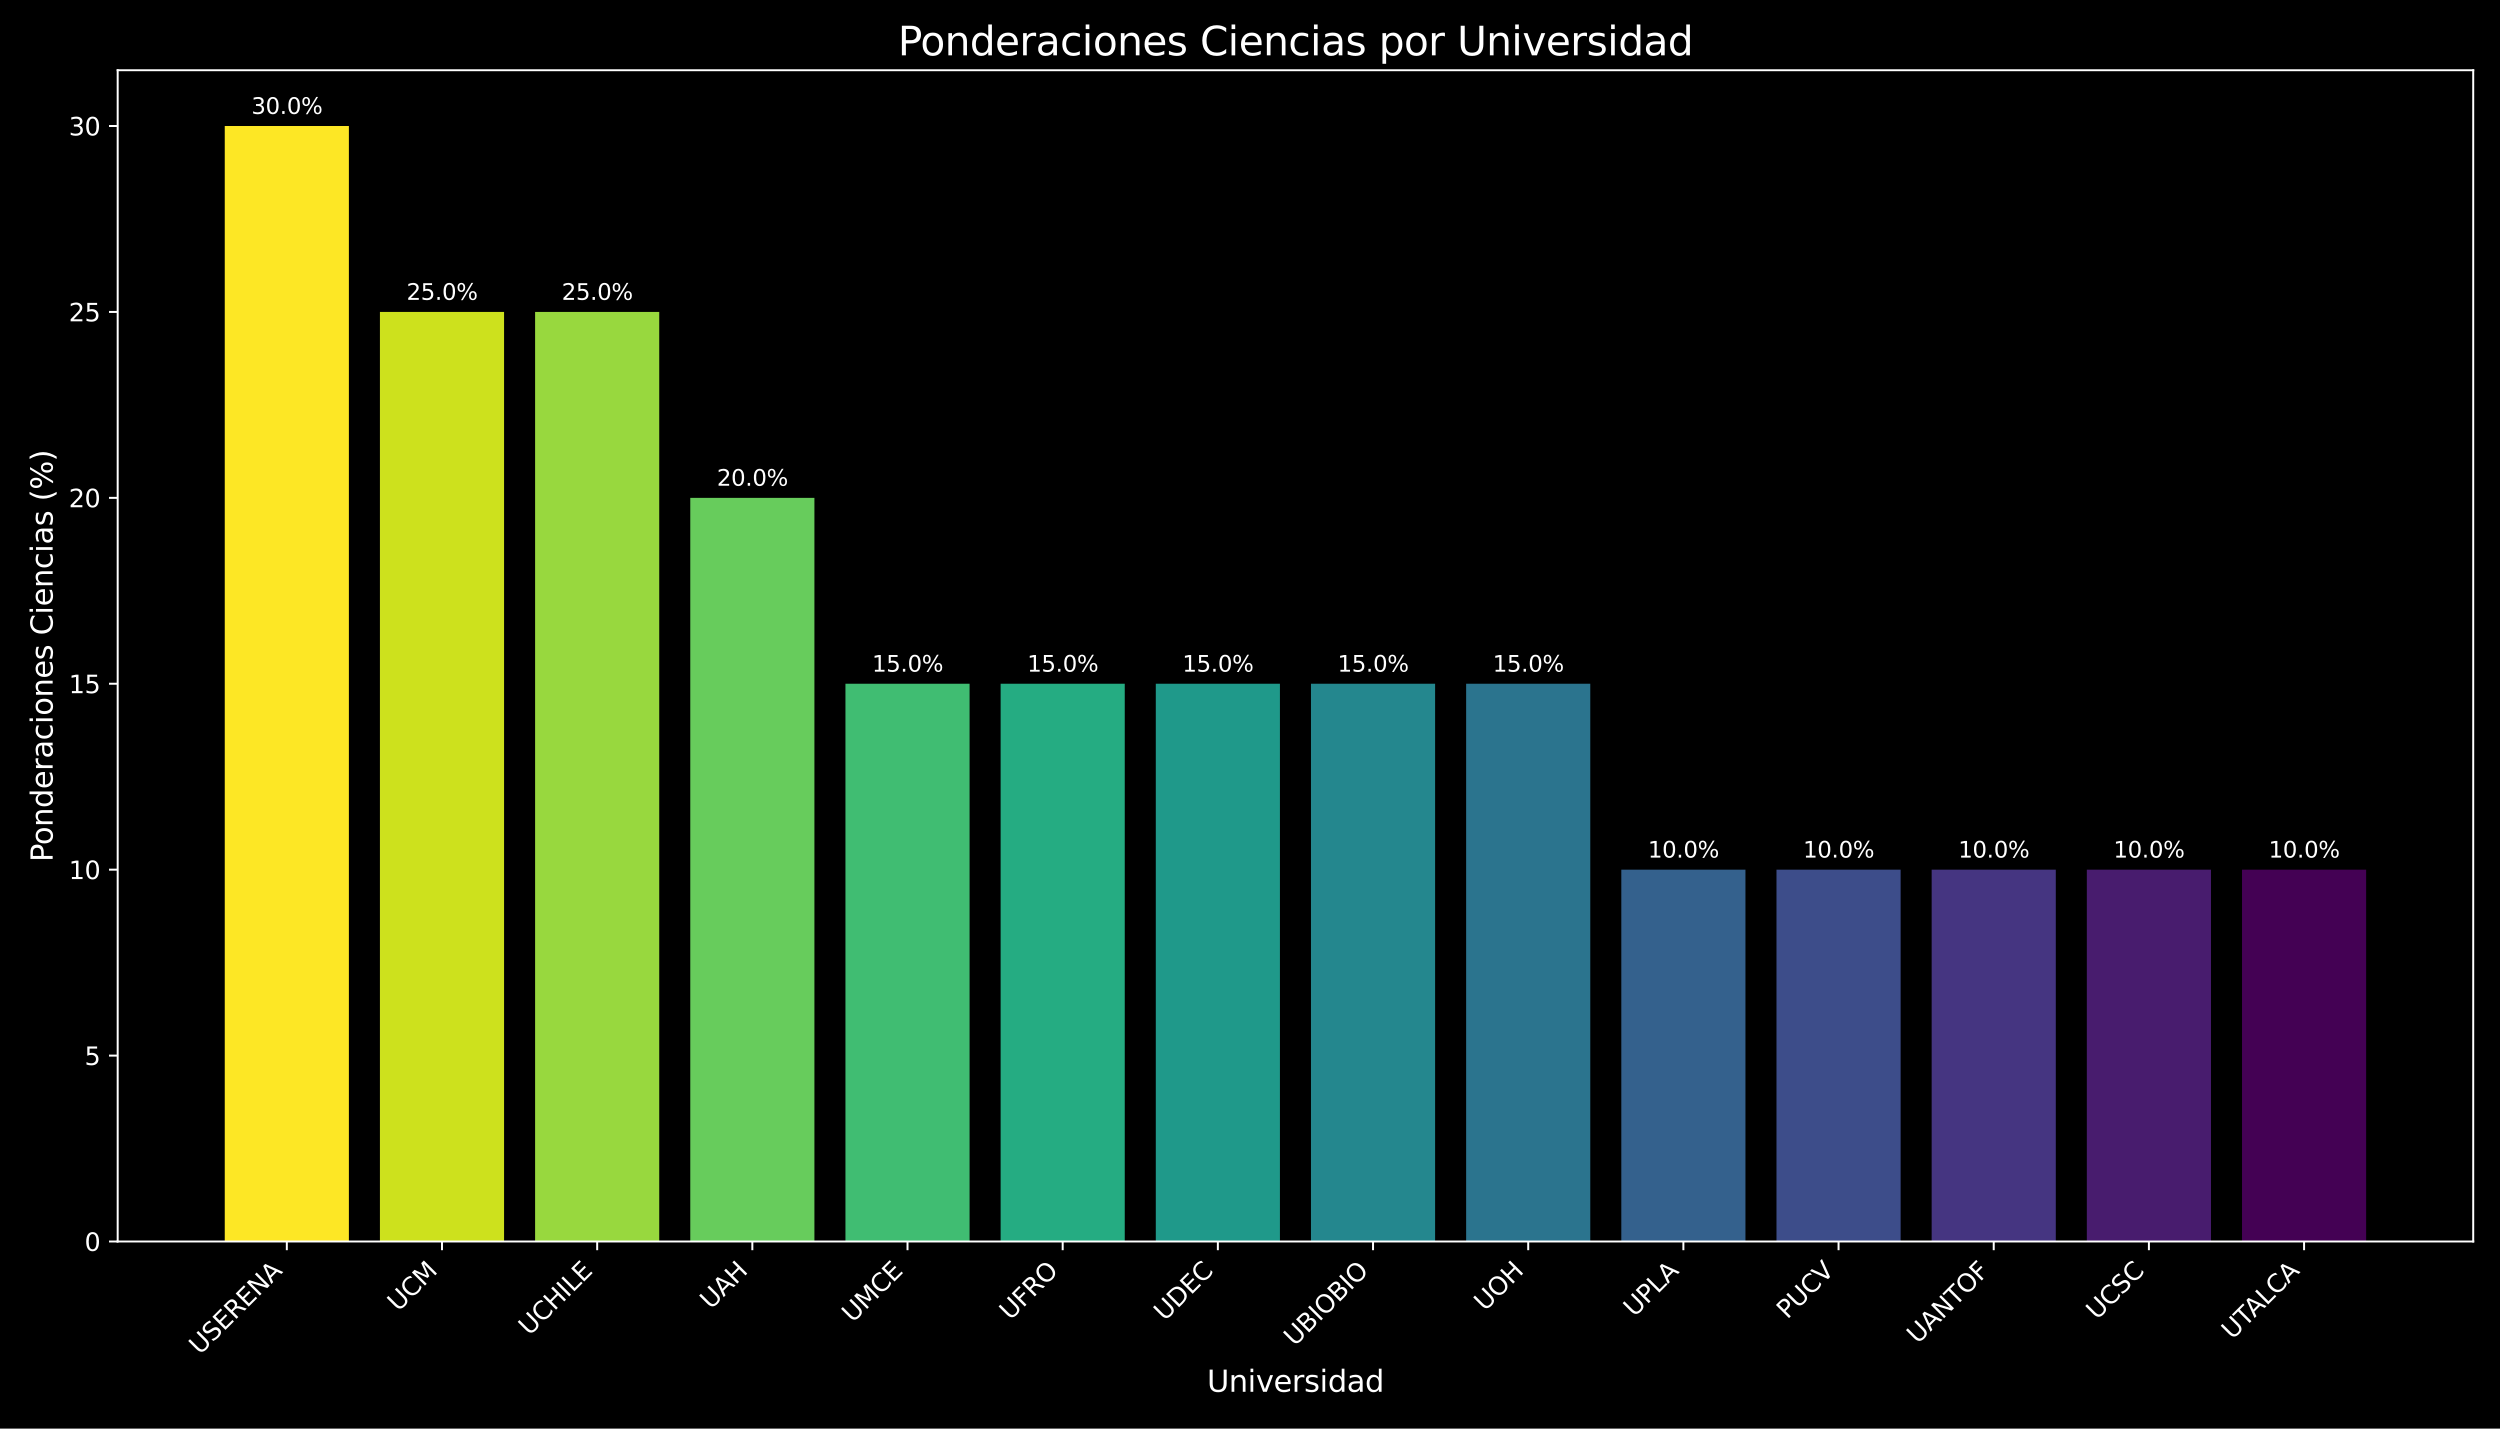 <?xml version="1.0" encoding="utf-8" standalone="no"?>
<!DOCTYPE svg PUBLIC "-//W3C//DTD SVG 1.1//EN"
  "http://www.w3.org/Graphics/SVG/1.1/DTD/svg11.dtd">
<svg xmlns:xlink="http://www.w3.org/1999/xlink" width="1008pt" height="576pt" viewBox="0 0 1008 576" xmlns="http://www.w3.org/2000/svg" version="1.1">
 <defs>
  <style type="text/css">*{stroke-linejoin: round; stroke-linecap: butt}</style>
 </defs>
 <g id="figure_1">
  <g id="patch_1">
   <path d="M 0 576 
L 1008 576 
L 1008 0 
L 0 0 
z
"/>
  </g>
  <g id="axes_1">
   <g id="patch_2">
    <path d="M 47.45 500.574 
L 997.2 500.574 
L 997.2 28.32 
L 47.45 28.32 
z
"/>
   </g>
   <g id="patch_3">
    <path d="M 90.62 500.574 
L 140.673 500.574 
L 140.673 50.808 
L 90.62 50.808 
z
" clip-path="url(#p6c37cc8136)" style="fill: #fde725"/>
   </g>
   <g id="patch_4">
    <path d="M 153.186 500.574 
L 203.239 500.574 
L 203.239 125.769 
L 153.186 125.769 
z
" clip-path="url(#p6c37cc8136)" style="fill: #cde11d"/>
   </g>
   <g id="patch_5">
    <path d="M 215.752 500.574 
L 265.805 500.574 
L 265.805 125.769 
L 215.752 125.769 
z
" clip-path="url(#p6c37cc8136)" style="fill: #98d83e"/>
   </g>
   <g id="patch_6">
    <path d="M 278.318 500.574 
L 328.371 500.574 
L 328.371 200.73 
L 278.318 200.73 
z
" clip-path="url(#p6c37cc8136)" style="fill: #67cc5c"/>
   </g>
   <g id="patch_7">
    <path d="M 340.884 500.574 
L 390.937 500.574 
L 390.937 275.691 
L 340.884 275.691 
z
" clip-path="url(#p6c37cc8136)" style="fill: #40bd72"/>
   </g>
   <g id="patch_8">
    <path d="M 403.45 500.574 
L 453.503 500.574 
L 453.503 275.691 
L 403.45 275.691 
z
" clip-path="url(#p6c37cc8136)" style="fill: #25ac82"/>
   </g>
   <g id="patch_9">
    <path d="M 466.016 500.574 
L 516.068 500.574 
L 516.068 275.691 
L 466.016 275.691 
z
" clip-path="url(#p6c37cc8136)" style="fill: #1f998a"/>
   </g>
   <g id="patch_10">
    <path d="M 528.582 500.574 
L 578.634 500.574 
L 578.634 275.691 
L 528.582 275.691 
z
" clip-path="url(#p6c37cc8136)" style="fill: #24878e"/>
   </g>
   <g id="patch_11">
    <path d="M 591.147 500.574 
L 641.2 500.574 
L 641.2 275.691 
L 591.147 275.691 
z
" clip-path="url(#p6c37cc8136)" style="fill: #2b748e"/>
   </g>
   <g id="patch_12">
    <path d="M 653.713 500.574 
L 703.766 500.574 
L 703.766 350.652 
L 653.713 350.652 
z
" clip-path="url(#p6c37cc8136)" style="fill: #34618d"/>
   </g>
   <g id="patch_13">
    <path d="M 716.279 500.574 
L 766.332 500.574 
L 766.332 350.652 
L 716.279 350.652 
z
" clip-path="url(#p6c37cc8136)" style="fill: #3d4d8a"/>
   </g>
   <g id="patch_14">
    <path d="M 778.845 500.574 
L 828.898 500.574 
L 828.898 350.652 
L 778.845 350.652 
z
" clip-path="url(#p6c37cc8136)" style="fill: #453581"/>
   </g>
   <g id="patch_15">
    <path d="M 841.411 500.574 
L 891.464 500.574 
L 891.464 350.652 
L 841.411 350.652 
z
" clip-path="url(#p6c37cc8136)" style="fill: #481c6e"/>
   </g>
   <g id="patch_16">
    <path d="M 903.977 500.574 
L 954.03 500.574 
L 954.03 350.652 
L 903.977 350.652 
z
" clip-path="url(#p6c37cc8136)" style="fill: #440154"/>
   </g>
   <g id="matplotlib.axis_1">
    <g id="xtick_1">
     <g id="line2d_1">
      <defs>
       <path id="mee94bf22a6" d="M 0 0 
L 0 3.5 
" style="stroke: #ffffff; stroke-width: 0.8"/>
      </defs>
      <g>
       <use xlink:href="#mee94bf22a6" x="115.647" y="500.574" style="fill: #ffffff; stroke: #ffffff; stroke-width: 0.8"/>
      </g>
     </g>
     <g id="text_1">
      <!-- USERENA -->
      <g style="fill: #ffffff" transform="translate(80.536 546.588) rotate(-45) scale(0.1 -0.1)">
       <defs>
        <path id="DejaVuSans-55" d="M 556 4666 
L 1191 4666 
L 1191 1831 
Q 1191 1081 1462 751 
Q 1734 422 2344 422 
Q 2950 422 3222 751 
Q 3494 1081 3494 1831 
L 3494 4666 
L 4128 4666 
L 4128 1753 
Q 4128 841 3676 375 
Q 3225 -91 2344 -91 
Q 1459 -91 1007 375 
Q 556 841 556 1753 
L 556 4666 
z
" transform="scale(0.016)"/>
        <path id="DejaVuSans-53" d="M 3425 4513 
L 3425 3897 
Q 3066 4069 2747 4153 
Q 2428 4238 2131 4238 
Q 1616 4238 1336 4038 
Q 1056 3838 1056 3469 
Q 1056 3159 1242 3001 
Q 1428 2844 1947 2747 
L 2328 2669 
Q 3034 2534 3370 2195 
Q 3706 1856 3706 1288 
Q 3706 609 3251 259 
Q 2797 -91 1919 -91 
Q 1588 -91 1214 -16 
Q 841 59 441 206 
L 441 856 
Q 825 641 1194 531 
Q 1563 422 1919 422 
Q 2459 422 2753 634 
Q 3047 847 3047 1241 
Q 3047 1584 2836 1778 
Q 2625 1972 2144 2069 
L 1759 2144 
Q 1053 2284 737 2584 
Q 422 2884 422 3419 
Q 422 4038 858 4394 
Q 1294 4750 2059 4750 
Q 2388 4750 2728 4690 
Q 3069 4631 3425 4513 
z
" transform="scale(0.016)"/>
        <path id="DejaVuSans-45" d="M 628 4666 
L 3578 4666 
L 3578 4134 
L 1259 4134 
L 1259 2753 
L 3481 2753 
L 3481 2222 
L 1259 2222 
L 1259 531 
L 3634 531 
L 3634 0 
L 628 0 
L 628 4666 
z
" transform="scale(0.016)"/>
        <path id="DejaVuSans-52" d="M 2841 2188 
Q 3044 2119 3236 1894 
Q 3428 1669 3622 1275 
L 4263 0 
L 3584 0 
L 2988 1197 
Q 2756 1666 2539 1819 
Q 2322 1972 1947 1972 
L 1259 1972 
L 1259 0 
L 628 0 
L 628 4666 
L 2053 4666 
Q 2853 4666 3247 4331 
Q 3641 3997 3641 3322 
Q 3641 2881 3436 2590 
Q 3231 2300 2841 2188 
z
M 1259 4147 
L 1259 2491 
L 2053 2491 
Q 2509 2491 2742 2702 
Q 2975 2913 2975 3322 
Q 2975 3731 2742 3939 
Q 2509 4147 2053 4147 
L 1259 4147 
z
" transform="scale(0.016)"/>
        <path id="DejaVuSans-4e" d="M 628 4666 
L 1478 4666 
L 3547 763 
L 3547 4666 
L 4159 4666 
L 4159 0 
L 3309 0 
L 1241 3903 
L 1241 0 
L 628 0 
L 628 4666 
z
" transform="scale(0.016)"/>
        <path id="DejaVuSans-41" d="M 2188 4044 
L 1331 1722 
L 3047 1722 
L 2188 4044 
z
M 1831 4666 
L 2547 4666 
L 4325 0 
L 3669 0 
L 3244 1197 
L 1141 1197 
L 716 0 
L 50 0 
L 1831 4666 
z
" transform="scale(0.016)"/>
       </defs>
       <use xlink:href="#DejaVuSans-55"/>
       <use xlink:href="#DejaVuSans-53" transform="translate(73.193 0)"/>
       <use xlink:href="#DejaVuSans-45" transform="translate(136.67 0)"/>
       <use xlink:href="#DejaVuSans-52" transform="translate(199.854 0)"/>
       <use xlink:href="#DejaVuSans-45" transform="translate(269.336 0)"/>
       <use xlink:href="#DejaVuSans-4e" transform="translate(332.52 0)"/>
       <use xlink:href="#DejaVuSans-41" transform="translate(407.324 0)"/>
      </g>
     </g>
    </g>
    <g id="xtick_2">
     <g id="line2d_2">
      <g>
       <use xlink:href="#mee94bf22a6" x="178.213" y="500.574" style="fill: #ffffff; stroke: #ffffff; stroke-width: 0.8"/>
      </g>
     </g>
     <g id="text_2">
      <!-- UCM -->
      <g style="fill: #ffffff" transform="translate(160.528 529.161) rotate(-45) scale(0.1 -0.1)">
       <defs>
        <path id="DejaVuSans-43" d="M 4122 4306 
L 4122 3641 
Q 3803 3938 3442 4084 
Q 3081 4231 2675 4231 
Q 1875 4231 1450 3742 
Q 1025 3253 1025 2328 
Q 1025 1406 1450 917 
Q 1875 428 2675 428 
Q 3081 428 3442 575 
Q 3803 722 4122 1019 
L 4122 359 
Q 3791 134 3420 21 
Q 3050 -91 2638 -91 
Q 1578 -91 968 557 
Q 359 1206 359 2328 
Q 359 3453 968 4101 
Q 1578 4750 2638 4750 
Q 3056 4750 3426 4639 
Q 3797 4528 4122 4306 
z
" transform="scale(0.016)"/>
        <path id="DejaVuSans-4d" d="M 628 4666 
L 1569 4666 
L 2759 1491 
L 3956 4666 
L 4897 4666 
L 4897 0 
L 4281 0 
L 4281 4097 
L 3078 897 
L 2444 897 
L 1241 4097 
L 1241 0 
L 628 0 
L 628 4666 
z
" transform="scale(0.016)"/>
       </defs>
       <use xlink:href="#DejaVuSans-55"/>
       <use xlink:href="#DejaVuSans-43" transform="translate(73.193 0)"/>
       <use xlink:href="#DejaVuSans-4d" transform="translate(143.018 0)"/>
      </g>
     </g>
    </g>
    <g id="xtick_3">
     <g id="line2d_3">
      <g>
       <use xlink:href="#mee94bf22a6" x="240.779" y="500.574" style="fill: #ffffff; stroke: #ffffff; stroke-width: 0.8"/>
      </g>
     </g>
     <g id="text_3">
      <!-- UCHILE -->
      <g style="fill: #ffffff" transform="translate(213.384 538.871) rotate(-45) scale(0.1 -0.1)">
       <defs>
        <path id="DejaVuSans-48" d="M 628 4666 
L 1259 4666 
L 1259 2753 
L 3553 2753 
L 3553 4666 
L 4184 4666 
L 4184 0 
L 3553 0 
L 3553 2222 
L 1259 2222 
L 1259 0 
L 628 0 
L 628 4666 
z
" transform="scale(0.016)"/>
        <path id="DejaVuSans-49" d="M 628 4666 
L 1259 4666 
L 1259 0 
L 628 0 
L 628 4666 
z
" transform="scale(0.016)"/>
        <path id="DejaVuSans-4c" d="M 628 4666 
L 1259 4666 
L 1259 531 
L 3531 531 
L 3531 0 
L 628 0 
L 628 4666 
z
" transform="scale(0.016)"/>
       </defs>
       <use xlink:href="#DejaVuSans-55"/>
       <use xlink:href="#DejaVuSans-43" transform="translate(73.193 0)"/>
       <use xlink:href="#DejaVuSans-48" transform="translate(143.018 0)"/>
       <use xlink:href="#DejaVuSans-49" transform="translate(218.213 0)"/>
       <use xlink:href="#DejaVuSans-4c" transform="translate(247.705 0)"/>
       <use xlink:href="#DejaVuSans-45" transform="translate(303.418 0)"/>
      </g>
     </g>
    </g>
    <g id="xtick_4">
     <g id="line2d_4">
      <g>
       <use xlink:href="#mee94bf22a6" x="303.344" y="500.574" style="fill: #ffffff; stroke: #ffffff; stroke-width: 0.8"/>
      </g>
     </g>
     <g id="text_4">
      <!-- UAH -->
      <g style="fill: #ffffff" transform="translate(286.544 528.277) rotate(-45) scale(0.1 -0.1)">
       <use xlink:href="#DejaVuSans-55"/>
       <use xlink:href="#DejaVuSans-41" transform="translate(73.193 0)"/>
       <use xlink:href="#DejaVuSans-48" transform="translate(141.602 0)"/>
      </g>
     </g>
    </g>
    <g id="xtick_5">
     <g id="line2d_5">
      <g>
       <use xlink:href="#mee94bf22a6" x="365.91" y="500.574" style="fill: #ffffff; stroke: #ffffff; stroke-width: 0.8"/>
      </g>
     </g>
     <g id="text_5">
      <!-- UMCE -->
      <g style="fill: #ffffff" transform="translate(343.758 533.629) rotate(-45) scale(0.1 -0.1)">
       <use xlink:href="#DejaVuSans-55"/>
       <use xlink:href="#DejaVuSans-4d" transform="translate(73.193 0)"/>
       <use xlink:href="#DejaVuSans-43" transform="translate(159.473 0)"/>
       <use xlink:href="#DejaVuSans-45" transform="translate(229.297 0)"/>
      </g>
     </g>
    </g>
    <g id="xtick_6">
     <g id="line2d_6">
      <g>
       <use xlink:href="#mee94bf22a6" x="428.476" y="500.574" style="fill: #ffffff; stroke: #ffffff; stroke-width: 0.8"/>
      </g>
     </g>
     <g id="text_6">
      <!-- UFRO -->
      <g style="fill: #ffffff" transform="translate(407.284 532.669) rotate(-45) scale(0.1 -0.1)">
       <defs>
        <path id="DejaVuSans-46" d="M 628 4666 
L 3309 4666 
L 3309 4134 
L 1259 4134 
L 1259 2759 
L 3109 2759 
L 3109 2228 
L 1259 2228 
L 1259 0 
L 628 0 
L 628 4666 
z
" transform="scale(0.016)"/>
        <path id="DejaVuSans-4f" d="M 2522 4238 
Q 1834 4238 1429 3725 
Q 1025 3213 1025 2328 
Q 1025 1447 1429 934 
Q 1834 422 2522 422 
Q 3209 422 3611 934 
Q 4013 1447 4013 2328 
Q 4013 3213 3611 3725 
Q 3209 4238 2522 4238 
z
M 2522 4750 
Q 3503 4750 4090 4092 
Q 4678 3434 4678 2328 
Q 4678 1225 4090 567 
Q 3503 -91 2522 -91 
Q 1538 -91 948 565 
Q 359 1222 359 2328 
Q 359 3434 948 4092 
Q 1538 4750 2522 4750 
z
" transform="scale(0.016)"/>
       </defs>
       <use xlink:href="#DejaVuSans-55"/>
       <use xlink:href="#DejaVuSans-46" transform="translate(73.193 0)"/>
       <use xlink:href="#DejaVuSans-52" transform="translate(130.713 0)"/>
       <use xlink:href="#DejaVuSans-4f" transform="translate(200.195 0)"/>
      </g>
     </g>
    </g>
    <g id="xtick_7">
     <g id="line2d_7">
      <g>
       <use xlink:href="#mee94bf22a6" x="491.042" y="500.574" style="fill: #ffffff; stroke: #ffffff; stroke-width: 0.8"/>
      </g>
     </g>
     <g id="text_7">
      <!-- UDEC -->
      <g style="fill: #ffffff" transform="translate(469.546 532.973) rotate(-45) scale(0.1 -0.1)">
       <defs>
        <path id="DejaVuSans-44" d="M 1259 4147 
L 1259 519 
L 2022 519 
Q 2988 519 3436 956 
Q 3884 1394 3884 2338 
Q 3884 3275 3436 3711 
Q 2988 4147 2022 4147 
L 1259 4147 
z
M 628 4666 
L 1925 4666 
Q 3281 4666 3915 4102 
Q 4550 3538 4550 2338 
Q 4550 1131 3912 565 
Q 3275 0 1925 0 
L 628 0 
L 628 4666 
z
" transform="scale(0.016)"/>
       </defs>
       <use xlink:href="#DejaVuSans-55"/>
       <use xlink:href="#DejaVuSans-44" transform="translate(73.193 0)"/>
       <use xlink:href="#DejaVuSans-45" transform="translate(150.195 0)"/>
       <use xlink:href="#DejaVuSans-43" transform="translate(213.379 0)"/>
      </g>
     </g>
    </g>
    <g id="xtick_8">
     <g id="line2d_8">
      <g>
       <use xlink:href="#mee94bf22a6" x="553.608" y="500.574" style="fill: #ffffff; stroke: #ffffff; stroke-width: 0.8"/>
      </g>
     </g>
     <g id="text_8">
      <!-- UBIOBIO -->
      <g style="fill: #ffffff" transform="translate(521.955 543.13) rotate(-45) scale(0.1 -0.1)">
       <defs>
        <path id="DejaVuSans-42" d="M 1259 2228 
L 1259 519 
L 2272 519 
Q 2781 519 3026 730 
Q 3272 941 3272 1375 
Q 3272 1813 3026 2020 
Q 2781 2228 2272 2228 
L 1259 2228 
z
M 1259 4147 
L 1259 2741 
L 2194 2741 
Q 2656 2741 2882 2914 
Q 3109 3088 3109 3444 
Q 3109 3797 2882 3972 
Q 2656 4147 2194 4147 
L 1259 4147 
z
M 628 4666 
L 2241 4666 
Q 2963 4666 3353 4366 
Q 3744 4066 3744 3513 
Q 3744 3084 3544 2831 
Q 3344 2578 2956 2516 
Q 3422 2416 3680 2098 
Q 3938 1781 3938 1306 
Q 3938 681 3513 340 
Q 3088 0 2303 0 
L 628 0 
L 628 4666 
z
" transform="scale(0.016)"/>
       </defs>
       <use xlink:href="#DejaVuSans-55"/>
       <use xlink:href="#DejaVuSans-42" transform="translate(73.193 0)"/>
       <use xlink:href="#DejaVuSans-49" transform="translate(141.797 0)"/>
       <use xlink:href="#DejaVuSans-4f" transform="translate(171.289 0)"/>
       <use xlink:href="#DejaVuSans-42" transform="translate(250 0)"/>
       <use xlink:href="#DejaVuSans-49" transform="translate(318.604 0)"/>
       <use xlink:href="#DejaVuSans-4f" transform="translate(348.096 0)"/>
      </g>
     </g>
    </g>
    <g id="xtick_9">
     <g id="line2d_9">
      <g>
       <use xlink:href="#mee94bf22a6" x="616.174" y="500.574" style="fill: #ffffff; stroke: #ffffff; stroke-width: 0.8"/>
      </g>
     </g>
     <g id="text_9">
      <!-- UOH -->
      <g style="fill: #ffffff" transform="translate(598.644 529.006) rotate(-45) scale(0.1 -0.1)">
       <use xlink:href="#DejaVuSans-55"/>
       <use xlink:href="#DejaVuSans-4f" transform="translate(73.193 0)"/>
       <use xlink:href="#DejaVuSans-48" transform="translate(151.904 0)"/>
      </g>
     </g>
    </g>
    <g id="xtick_10">
     <g id="line2d_10">
      <g>
       <use xlink:href="#mee94bf22a6" x="678.74" y="500.574" style="fill: #ffffff; stroke: #ffffff; stroke-width: 0.8"/>
      </g>
     </g>
     <g id="text_10">
      <!-- UPLA -->
      <g style="fill: #ffffff" transform="translate(658.894 531.322) rotate(-45) scale(0.1 -0.1)">
       <defs>
        <path id="DejaVuSans-50" d="M 1259 4147 
L 1259 2394 
L 2053 2394 
Q 2494 2394 2734 2622 
Q 2975 2850 2975 3272 
Q 2975 3691 2734 3919 
Q 2494 4147 2053 4147 
L 1259 4147 
z
M 628 4666 
L 2053 4666 
Q 2838 4666 3239 4311 
Q 3641 3956 3641 3272 
Q 3641 2581 3239 2228 
Q 2838 1875 2053 1875 
L 1259 1875 
L 1259 0 
L 628 0 
L 628 4666 
z
" transform="scale(0.016)"/>
       </defs>
       <use xlink:href="#DejaVuSans-55"/>
       <use xlink:href="#DejaVuSans-50" transform="translate(73.193 0)"/>
       <use xlink:href="#DejaVuSans-4c" transform="translate(133.496 0)"/>
       <use xlink:href="#DejaVuSans-41" transform="translate(191.459 0)"/>
      </g>
     </g>
    </g>
    <g id="xtick_11">
     <g id="line2d_11">
      <g>
       <use xlink:href="#mee94bf22a6" x="741.306" y="500.574" style="fill: #ffffff; stroke: #ffffff; stroke-width: 0.8"/>
      </g>
     </g>
     <g id="text_11">
      <!-- PUCV -->
      <g style="fill: #ffffff" transform="translate(720.622 532.161) rotate(-45) scale(0.1 -0.1)">
       <defs>
        <path id="DejaVuSans-56" d="M 1831 0 
L 50 4666 
L 709 4666 
L 2188 738 
L 3669 4666 
L 4325 4666 
L 2547 0 
L 1831 0 
z
" transform="scale(0.016)"/>
       </defs>
       <use xlink:href="#DejaVuSans-50"/>
       <use xlink:href="#DejaVuSans-55" transform="translate(60.303 0)"/>
       <use xlink:href="#DejaVuSans-43" transform="translate(133.496 0)"/>
       <use xlink:href="#DejaVuSans-56" transform="translate(203.32 0)"/>
      </g>
     </g>
    </g>
    <g id="xtick_12">
     <g id="line2d_12">
      <g>
       <use xlink:href="#mee94bf22a6" x="803.871" y="500.574" style="fill: #ffffff; stroke: #ffffff; stroke-width: 0.8"/>
      </g>
     </g>
     <g id="text_12">
      <!-- UANTOF -->
      <g style="fill: #ffffff" transform="translate(773.147 542.202) rotate(-45) scale(0.1 -0.1)">
       <defs>
        <path id="DejaVuSans-54" d="M -19 4666 
L 3928 4666 
L 3928 4134 
L 2272 4134 
L 2272 0 
L 1638 0 
L 1638 4134 
L -19 4134 
L -19 4666 
z
" transform="scale(0.016)"/>
       </defs>
       <use xlink:href="#DejaVuSans-55"/>
       <use xlink:href="#DejaVuSans-41" transform="translate(73.193 0)"/>
       <use xlink:href="#DejaVuSans-4e" transform="translate(141.602 0)"/>
       <use xlink:href="#DejaVuSans-54" transform="translate(216.406 0)"/>
       <use xlink:href="#DejaVuSans-4f" transform="translate(277.49 0)"/>
       <use xlink:href="#DejaVuSans-46" transform="translate(356.201 0)"/>
      </g>
     </g>
    </g>
    <g id="xtick_13">
     <g id="line2d_13">
      <g>
       <use xlink:href="#mee94bf22a6" x="866.437" y="500.574" style="fill: #ffffff; stroke: #ffffff; stroke-width: 0.8"/>
      </g>
     </g>
     <g id="text_13">
      <!-- UCSC -->
      <g style="fill: #ffffff" transform="translate(845.427 532.487) rotate(-45) scale(0.1 -0.1)">
       <use xlink:href="#DejaVuSans-55"/>
       <use xlink:href="#DejaVuSans-43" transform="translate(73.193 0)"/>
       <use xlink:href="#DejaVuSans-53" transform="translate(143.018 0)"/>
       <use xlink:href="#DejaVuSans-43" transform="translate(206.494 0)"/>
      </g>
     </g>
    </g>
    <g id="xtick_14">
     <g id="line2d_14">
      <g>
       <use xlink:href="#mee94bf22a6" x="929.003" y="500.574" style="fill: #ffffff; stroke: #ffffff; stroke-width: 0.8"/>
      </g>
     </g>
     <g id="text_14">
      <!-- UTALCA -->
      <g style="fill: #ffffff" transform="translate(900.035 540.445) rotate(-45) scale(0.1 -0.1)">
       <use xlink:href="#DejaVuSans-55"/>
       <use xlink:href="#DejaVuSans-54" transform="translate(73.193 0)"/>
       <use xlink:href="#DejaVuSans-41" transform="translate(126.527 0)"/>
       <use xlink:href="#DejaVuSans-4c" transform="translate(194.936 0)"/>
       <use xlink:href="#DejaVuSans-43" transform="translate(250.648 0)"/>
       <use xlink:href="#DejaVuSans-41" transform="translate(320.473 0)"/>
      </g>
     </g>
    </g>
    <g id="text_15">
     <!-- Universidad -->
     <g style="fill: #ffffff" transform="translate(486.667 561.176) scale(0.12 -0.12)">
      <defs>
       <path id="DejaVuSans-6e" d="M 3513 2113 
L 3513 0 
L 2938 0 
L 2938 2094 
Q 2938 2591 2744 2837 
Q 2550 3084 2163 3084 
Q 1697 3084 1428 2787 
Q 1159 2491 1159 1978 
L 1159 0 
L 581 0 
L 581 3500 
L 1159 3500 
L 1159 2956 
Q 1366 3272 1645 3428 
Q 1925 3584 2291 3584 
Q 2894 3584 3203 3211 
Q 3513 2838 3513 2113 
z
" transform="scale(0.016)"/>
       <path id="DejaVuSans-69" d="M 603 3500 
L 1178 3500 
L 1178 0 
L 603 0 
L 603 3500 
z
M 603 4863 
L 1178 4863 
L 1178 4134 
L 603 4134 
L 603 4863 
z
" transform="scale(0.016)"/>
       <path id="DejaVuSans-76" d="M 191 3500 
L 800 3500 
L 1894 563 
L 2988 3500 
L 3597 3500 
L 2284 0 
L 1503 0 
L 191 3500 
z
" transform="scale(0.016)"/>
       <path id="DejaVuSans-65" d="M 3597 1894 
L 3597 1613 
L 953 1613 
Q 991 1019 1311 708 
Q 1631 397 2203 397 
Q 2534 397 2845 478 
Q 3156 559 3463 722 
L 3463 178 
Q 3153 47 2828 -22 
Q 2503 -91 2169 -91 
Q 1331 -91 842 396 
Q 353 884 353 1716 
Q 353 2575 817 3079 
Q 1281 3584 2069 3584 
Q 2775 3584 3186 3129 
Q 3597 2675 3597 1894 
z
M 3022 2063 
Q 3016 2534 2758 2815 
Q 2500 3097 2075 3097 
Q 1594 3097 1305 2825 
Q 1016 2553 972 2059 
L 3022 2063 
z
" transform="scale(0.016)"/>
       <path id="DejaVuSans-72" d="M 2631 2963 
Q 2534 3019 2420 3045 
Q 2306 3072 2169 3072 
Q 1681 3072 1420 2755 
Q 1159 2438 1159 1844 
L 1159 0 
L 581 0 
L 581 3500 
L 1159 3500 
L 1159 2956 
Q 1341 3275 1631 3429 
Q 1922 3584 2338 3584 
Q 2397 3584 2469 3576 
Q 2541 3569 2628 3553 
L 2631 2963 
z
" transform="scale(0.016)"/>
       <path id="DejaVuSans-73" d="M 2834 3397 
L 2834 2853 
Q 2591 2978 2328 3040 
Q 2066 3103 1784 3103 
Q 1356 3103 1142 2972 
Q 928 2841 928 2578 
Q 928 2378 1081 2264 
Q 1234 2150 1697 2047 
L 1894 2003 
Q 2506 1872 2764 1633 
Q 3022 1394 3022 966 
Q 3022 478 2636 193 
Q 2250 -91 1575 -91 
Q 1294 -91 989 -36 
Q 684 19 347 128 
L 347 722 
Q 666 556 975 473 
Q 1284 391 1588 391 
Q 1994 391 2212 530 
Q 2431 669 2431 922 
Q 2431 1156 2273 1281 
Q 2116 1406 1581 1522 
L 1381 1569 
Q 847 1681 609 1914 
Q 372 2147 372 2553 
Q 372 3047 722 3315 
Q 1072 3584 1716 3584 
Q 2034 3584 2315 3537 
Q 2597 3491 2834 3397 
z
" transform="scale(0.016)"/>
       <path id="DejaVuSans-64" d="M 2906 2969 
L 2906 4863 
L 3481 4863 
L 3481 0 
L 2906 0 
L 2906 525 
Q 2725 213 2448 61 
Q 2172 -91 1784 -91 
Q 1150 -91 751 415 
Q 353 922 353 1747 
Q 353 2572 751 3078 
Q 1150 3584 1784 3584 
Q 2172 3584 2448 3432 
Q 2725 3281 2906 2969 
z
M 947 1747 
Q 947 1113 1208 752 
Q 1469 391 1925 391 
Q 2381 391 2643 752 
Q 2906 1113 2906 1747 
Q 2906 2381 2643 2742 
Q 2381 3103 1925 3103 
Q 1469 3103 1208 2742 
Q 947 2381 947 1747 
z
" transform="scale(0.016)"/>
       <path id="DejaVuSans-61" d="M 2194 1759 
Q 1497 1759 1228 1600 
Q 959 1441 959 1056 
Q 959 750 1161 570 
Q 1363 391 1709 391 
Q 2188 391 2477 730 
Q 2766 1069 2766 1631 
L 2766 1759 
L 2194 1759 
z
M 3341 1997 
L 3341 0 
L 2766 0 
L 2766 531 
Q 2569 213 2275 61 
Q 1981 -91 1556 -91 
Q 1019 -91 701 211 
Q 384 513 384 1019 
Q 384 1609 779 1909 
Q 1175 2209 1959 2209 
L 2766 2209 
L 2766 2266 
Q 2766 2663 2505 2880 
Q 2244 3097 1772 3097 
Q 1472 3097 1187 3025 
Q 903 2953 641 2809 
L 641 3341 
Q 956 3463 1253 3523 
Q 1550 3584 1831 3584 
Q 2591 3584 2966 3190 
Q 3341 2797 3341 1997 
z
" transform="scale(0.016)"/>
      </defs>
      <use xlink:href="#DejaVuSans-55"/>
      <use xlink:href="#DejaVuSans-6e" transform="translate(73.193 0)"/>
      <use xlink:href="#DejaVuSans-69" transform="translate(136.572 0)"/>
      <use xlink:href="#DejaVuSans-76" transform="translate(164.355 0)"/>
      <use xlink:href="#DejaVuSans-65" transform="translate(223.535 0)"/>
      <use xlink:href="#DejaVuSans-72" transform="translate(285.059 0)"/>
      <use xlink:href="#DejaVuSans-73" transform="translate(326.172 0)"/>
      <use xlink:href="#DejaVuSans-69" transform="translate(378.271 0)"/>
      <use xlink:href="#DejaVuSans-64" transform="translate(406.055 0)"/>
      <use xlink:href="#DejaVuSans-61" transform="translate(469.531 0)"/>
      <use xlink:href="#DejaVuSans-64" transform="translate(530.811 0)"/>
     </g>
    </g>
   </g>
   <g id="matplotlib.axis_2">
    <g id="ytick_1">
     <g id="line2d_15">
      <defs>
       <path id="me42160aa8f" d="M 0 0 
L -3.5 0 
" style="stroke: #ffffff; stroke-width: 0.8"/>
      </defs>
      <g>
       <use xlink:href="#me42160aa8f" x="47.45" y="500.574" style="fill: #ffffff; stroke: #ffffff; stroke-width: 0.8"/>
      </g>
     </g>
     <g id="text_16">
      <!-- 0 -->
      <g style="fill: #ffffff" transform="translate(34.087 504.374) scale(0.1 -0.1)">
       <defs>
        <path id="DejaVuSans-30" d="M 2034 4250 
Q 1547 4250 1301 3770 
Q 1056 3291 1056 2328 
Q 1056 1369 1301 889 
Q 1547 409 2034 409 
Q 2525 409 2770 889 
Q 3016 1369 3016 2328 
Q 3016 3291 2770 3770 
Q 2525 4250 2034 4250 
z
M 2034 4750 
Q 2819 4750 3233 4129 
Q 3647 3509 3647 2328 
Q 3647 1150 3233 529 
Q 2819 -91 2034 -91 
Q 1250 -91 836 529 
Q 422 1150 422 2328 
Q 422 3509 836 4129 
Q 1250 4750 2034 4750 
z
" transform="scale(0.016)"/>
       </defs>
       <use xlink:href="#DejaVuSans-30"/>
      </g>
     </g>
    </g>
    <g id="ytick_2">
     <g id="line2d_16">
      <g>
       <use xlink:href="#me42160aa8f" x="47.45" y="425.613" style="fill: #ffffff; stroke: #ffffff; stroke-width: 0.8"/>
      </g>
     </g>
     <g id="text_17">
      <!-- 5 -->
      <g style="fill: #ffffff" transform="translate(34.087 429.413) scale(0.1 -0.1)">
       <defs>
        <path id="DejaVuSans-35" d="M 691 4666 
L 3169 4666 
L 3169 4134 
L 1269 4134 
L 1269 2991 
Q 1406 3038 1543 3061 
Q 1681 3084 1819 3084 
Q 2600 3084 3056 2656 
Q 3513 2228 3513 1497 
Q 3513 744 3044 326 
Q 2575 -91 1722 -91 
Q 1428 -91 1123 -41 
Q 819 9 494 109 
L 494 744 
Q 775 591 1075 516 
Q 1375 441 1709 441 
Q 2250 441 2565 725 
Q 2881 1009 2881 1497 
Q 2881 1984 2565 2268 
Q 2250 2553 1709 2553 
Q 1456 2553 1204 2497 
Q 953 2441 691 2322 
L 691 4666 
z
" transform="scale(0.016)"/>
       </defs>
       <use xlink:href="#DejaVuSans-35"/>
      </g>
     </g>
    </g>
    <g id="ytick_3">
     <g id="line2d_17">
      <g>
       <use xlink:href="#me42160aa8f" x="47.45" y="350.652" style="fill: #ffffff; stroke: #ffffff; stroke-width: 0.8"/>
      </g>
     </g>
     <g id="text_18">
      <!-- 10 -->
      <g style="fill: #ffffff" transform="translate(27.725 354.452) scale(0.1 -0.1)">
       <defs>
        <path id="DejaVuSans-31" d="M 794 531 
L 1825 531 
L 1825 4091 
L 703 3866 
L 703 4441 
L 1819 4666 
L 2450 4666 
L 2450 531 
L 3481 531 
L 3481 0 
L 794 0 
L 794 531 
z
" transform="scale(0.016)"/>
       </defs>
       <use xlink:href="#DejaVuSans-31"/>
       <use xlink:href="#DejaVuSans-30" transform="translate(63.623 0)"/>
      </g>
     </g>
    </g>
    <g id="ytick_4">
     <g id="line2d_18">
      <g>
       <use xlink:href="#me42160aa8f" x="47.45" y="275.691" style="fill: #ffffff; stroke: #ffffff; stroke-width: 0.8"/>
      </g>
     </g>
     <g id="text_19">
      <!-- 15 -->
      <g style="fill: #ffffff" transform="translate(27.725 279.491) scale(0.1 -0.1)">
       <use xlink:href="#DejaVuSans-31"/>
       <use xlink:href="#DejaVuSans-35" transform="translate(63.623 0)"/>
      </g>
     </g>
    </g>
    <g id="ytick_5">
     <g id="line2d_19">
      <g>
       <use xlink:href="#me42160aa8f" x="47.45" y="200.73" style="fill: #ffffff; stroke: #ffffff; stroke-width: 0.8"/>
      </g>
     </g>
     <g id="text_20">
      <!-- 20 -->
      <g style="fill: #ffffff" transform="translate(27.725 204.53) scale(0.1 -0.1)">
       <defs>
        <path id="DejaVuSans-32" d="M 1228 531 
L 3431 531 
L 3431 0 
L 469 0 
L 469 531 
Q 828 903 1448 1529 
Q 2069 2156 2228 2338 
Q 2531 2678 2651 2914 
Q 2772 3150 2772 3378 
Q 2772 3750 2511 3984 
Q 2250 4219 1831 4219 
Q 1534 4219 1204 4116 
Q 875 4013 500 3803 
L 500 4441 
Q 881 4594 1212 4672 
Q 1544 4750 1819 4750 
Q 2544 4750 2975 4387 
Q 3406 4025 3406 3419 
Q 3406 3131 3298 2873 
Q 3191 2616 2906 2266 
Q 2828 2175 2409 1742 
Q 1991 1309 1228 531 
z
" transform="scale(0.016)"/>
       </defs>
       <use xlink:href="#DejaVuSans-32"/>
       <use xlink:href="#DejaVuSans-30" transform="translate(63.623 0)"/>
      </g>
     </g>
    </g>
    <g id="ytick_6">
     <g id="line2d_20">
      <g>
       <use xlink:href="#me42160aa8f" x="47.45" y="125.769" style="fill: #ffffff; stroke: #ffffff; stroke-width: 0.8"/>
      </g>
     </g>
     <g id="text_21">
      <!-- 25 -->
      <g style="fill: #ffffff" transform="translate(27.725 129.569) scale(0.1 -0.1)">
       <use xlink:href="#DejaVuSans-32"/>
       <use xlink:href="#DejaVuSans-35" transform="translate(63.623 0)"/>
      </g>
     </g>
    </g>
    <g id="ytick_7">
     <g id="line2d_21">
      <g>
       <use xlink:href="#me42160aa8f" x="47.45" y="50.808" style="fill: #ffffff; stroke: #ffffff; stroke-width: 0.8"/>
      </g>
     </g>
     <g id="text_22">
      <!-- 30 -->
      <g style="fill: #ffffff" transform="translate(27.725 54.608) scale(0.1 -0.1)">
       <defs>
        <path id="DejaVuSans-33" d="M 2597 2516 
Q 3050 2419 3304 2112 
Q 3559 1806 3559 1356 
Q 3559 666 3084 287 
Q 2609 -91 1734 -91 
Q 1441 -91 1130 -33 
Q 819 25 488 141 
L 488 750 
Q 750 597 1062 519 
Q 1375 441 1716 441 
Q 2309 441 2620 675 
Q 2931 909 2931 1356 
Q 2931 1769 2642 2001 
Q 2353 2234 1838 2234 
L 1294 2234 
L 1294 2753 
L 1863 2753 
Q 2328 2753 2575 2939 
Q 2822 3125 2822 3475 
Q 2822 3834 2567 4026 
Q 2313 4219 1838 4219 
Q 1578 4219 1281 4162 
Q 984 4106 628 3988 
L 628 4550 
Q 988 4650 1302 4700 
Q 1616 4750 1894 4750 
Q 2613 4750 3031 4423 
Q 3450 4097 3450 3541 
Q 3450 3153 3228 2886 
Q 3006 2619 2597 2516 
z
" transform="scale(0.016)"/>
       </defs>
       <use xlink:href="#DejaVuSans-33"/>
       <use xlink:href="#DejaVuSans-30" transform="translate(63.623 0)"/>
      </g>
     </g>
    </g>
    <g id="text_23">
     <!-- Ponderaciones Ciencias (%) -->
     <g style="fill: #ffffff" transform="translate(21.229 347.539) rotate(-90) scale(0.12 -0.12)">
      <defs>
       <path id="DejaVuSans-6f" d="M 1959 3097 
Q 1497 3097 1228 2736 
Q 959 2375 959 1747 
Q 959 1119 1226 758 
Q 1494 397 1959 397 
Q 2419 397 2687 759 
Q 2956 1122 2956 1747 
Q 2956 2369 2687 2733 
Q 2419 3097 1959 3097 
z
M 1959 3584 
Q 2709 3584 3137 3096 
Q 3566 2609 3566 1747 
Q 3566 888 3137 398 
Q 2709 -91 1959 -91 
Q 1206 -91 779 398 
Q 353 888 353 1747 
Q 353 2609 779 3096 
Q 1206 3584 1959 3584 
z
" transform="scale(0.016)"/>
       <path id="DejaVuSans-63" d="M 3122 3366 
L 3122 2828 
Q 2878 2963 2633 3030 
Q 2388 3097 2138 3097 
Q 1578 3097 1268 2742 
Q 959 2388 959 1747 
Q 959 1106 1268 751 
Q 1578 397 2138 397 
Q 2388 397 2633 464 
Q 2878 531 3122 666 
L 3122 134 
Q 2881 22 2623 -34 
Q 2366 -91 2075 -91 
Q 1284 -91 818 406 
Q 353 903 353 1747 
Q 353 2603 823 3093 
Q 1294 3584 2113 3584 
Q 2378 3584 2631 3529 
Q 2884 3475 3122 3366 
z
" transform="scale(0.016)"/>
       <path id="DejaVuSans-20" transform="scale(0.016)"/>
       <path id="DejaVuSans-28" d="M 1984 4856 
Q 1566 4138 1362 3434 
Q 1159 2731 1159 2009 
Q 1159 1288 1364 580 
Q 1569 -128 1984 -844 
L 1484 -844 
Q 1016 -109 783 600 
Q 550 1309 550 2009 
Q 550 2706 781 3412 
Q 1013 4119 1484 4856 
L 1984 4856 
z
" transform="scale(0.016)"/>
       <path id="DejaVuSans-25" d="M 4653 2053 
Q 4381 2053 4226 1822 
Q 4072 1591 4072 1178 
Q 4072 772 4226 539 
Q 4381 306 4653 306 
Q 4919 306 5073 539 
Q 5228 772 5228 1178 
Q 5228 1588 5073 1820 
Q 4919 2053 4653 2053 
z
M 4653 2450 
Q 5147 2450 5437 2106 
Q 5728 1763 5728 1178 
Q 5728 594 5436 251 
Q 5144 -91 4653 -91 
Q 4153 -91 3862 251 
Q 3572 594 3572 1178 
Q 3572 1766 3864 2108 
Q 4156 2450 4653 2450 
z
M 1428 4353 
Q 1159 4353 1004 4120 
Q 850 3888 850 3481 
Q 850 3069 1003 2837 
Q 1156 2606 1428 2606 
Q 1700 2606 1854 2837 
Q 2009 3069 2009 3481 
Q 2009 3884 1853 4118 
Q 1697 4353 1428 4353 
z
M 4250 4750 
L 4750 4750 
L 1831 -91 
L 1331 -91 
L 4250 4750 
z
M 1428 4750 
Q 1922 4750 2215 4408 
Q 2509 4066 2509 3481 
Q 2509 2891 2217 2550 
Q 1925 2209 1428 2209 
Q 931 2209 642 2551 
Q 353 2894 353 3481 
Q 353 4063 643 4406 
Q 934 4750 1428 4750 
z
" transform="scale(0.016)"/>
       <path id="DejaVuSans-29" d="M 513 4856 
L 1013 4856 
Q 1481 4119 1714 3412 
Q 1947 2706 1947 2009 
Q 1947 1309 1714 600 
Q 1481 -109 1013 -844 
L 513 -844 
Q 928 -128 1133 580 
Q 1338 1288 1338 2009 
Q 1338 2731 1133 3434 
Q 928 4138 513 4856 
z
" transform="scale(0.016)"/>
      </defs>
      <use xlink:href="#DejaVuSans-50"/>
      <use xlink:href="#DejaVuSans-6f" transform="translate(56.678 0)"/>
      <use xlink:href="#DejaVuSans-6e" transform="translate(117.859 0)"/>
      <use xlink:href="#DejaVuSans-64" transform="translate(181.238 0)"/>
      <use xlink:href="#DejaVuSans-65" transform="translate(244.715 0)"/>
      <use xlink:href="#DejaVuSans-72" transform="translate(306.238 0)"/>
      <use xlink:href="#DejaVuSans-61" transform="translate(347.352 0)"/>
      <use xlink:href="#DejaVuSans-63" transform="translate(408.631 0)"/>
      <use xlink:href="#DejaVuSans-69" transform="translate(463.611 0)"/>
      <use xlink:href="#DejaVuSans-6f" transform="translate(491.395 0)"/>
      <use xlink:href="#DejaVuSans-6e" transform="translate(552.576 0)"/>
      <use xlink:href="#DejaVuSans-65" transform="translate(615.955 0)"/>
      <use xlink:href="#DejaVuSans-73" transform="translate(677.479 0)"/>
      <use xlink:href="#DejaVuSans-20" transform="translate(729.578 0)"/>
      <use xlink:href="#DejaVuSans-43" transform="translate(761.365 0)"/>
      <use xlink:href="#DejaVuSans-69" transform="translate(831.189 0)"/>
      <use xlink:href="#DejaVuSans-65" transform="translate(858.973 0)"/>
      <use xlink:href="#DejaVuSans-6e" transform="translate(920.496 0)"/>
      <use xlink:href="#DejaVuSans-63" transform="translate(983.875 0)"/>
      <use xlink:href="#DejaVuSans-69" transform="translate(1038.855 0)"/>
      <use xlink:href="#DejaVuSans-61" transform="translate(1066.639 0)"/>
      <use xlink:href="#DejaVuSans-73" transform="translate(1127.918 0)"/>
      <use xlink:href="#DejaVuSans-20" transform="translate(1180.018 0)"/>
      <use xlink:href="#DejaVuSans-28" transform="translate(1211.805 0)"/>
      <use xlink:href="#DejaVuSans-25" transform="translate(1250.818 0)"/>
      <use xlink:href="#DejaVuSans-29" transform="translate(1345.838 0)"/>
     </g>
    </g>
   </g>
   <g id="patch_17">
    <path d="M 47.45 500.574 
L 47.45 28.32 
" style="fill: none; stroke: #ffffff; stroke-width: 0.8; stroke-linejoin: miter; stroke-linecap: square"/>
   </g>
   <g id="patch_18">
    <path d="M 997.2 500.574 
L 997.2 28.32 
" style="fill: none; stroke: #ffffff; stroke-width: 0.8; stroke-linejoin: miter; stroke-linecap: square"/>
   </g>
   <g id="patch_19">
    <path d="M 47.45 500.574 
L 997.2 500.574 
" style="fill: none; stroke: #ffffff; stroke-width: 0.8; stroke-linejoin: miter; stroke-linecap: square"/>
   </g>
   <g id="patch_20">
    <path d="M 47.45 28.32 
L 997.2 28.32 
" style="fill: none; stroke: #ffffff; stroke-width: 0.8; stroke-linejoin: miter; stroke-linecap: square"/>
   </g>
   <g id="text_24">
    <!-- 30.0% -->
    <g style="fill: #ffffff" transform="translate(101.352 45.937) scale(0.09 -0.09)">
     <defs>
      <path id="DejaVuSans-2e" d="M 684 794 
L 1344 794 
L 1344 0 
L 684 0 
L 684 794 
z
" transform="scale(0.016)"/>
     </defs>
     <use xlink:href="#DejaVuSans-33"/>
     <use xlink:href="#DejaVuSans-30" transform="translate(63.623 0)"/>
     <use xlink:href="#DejaVuSans-2e" transform="translate(127.246 0)"/>
     <use xlink:href="#DejaVuSans-30" transform="translate(159.033 0)"/>
     <use xlink:href="#DejaVuSans-25" transform="translate(222.656 0)"/>
    </g>
   </g>
   <g id="text_25">
    <!-- 25.0% -->
    <g style="fill: #ffffff" transform="translate(163.917 120.898) scale(0.09 -0.09)">
     <use xlink:href="#DejaVuSans-32"/>
     <use xlink:href="#DejaVuSans-35" transform="translate(63.623 0)"/>
     <use xlink:href="#DejaVuSans-2e" transform="translate(127.246 0)"/>
     <use xlink:href="#DejaVuSans-30" transform="translate(159.033 0)"/>
     <use xlink:href="#DejaVuSans-25" transform="translate(222.656 0)"/>
    </g>
   </g>
   <g id="text_26">
    <!-- 25.0% -->
    <g style="fill: #ffffff" transform="translate(226.483 120.898) scale(0.09 -0.09)">
     <use xlink:href="#DejaVuSans-32"/>
     <use xlink:href="#DejaVuSans-35" transform="translate(63.623 0)"/>
     <use xlink:href="#DejaVuSans-2e" transform="translate(127.246 0)"/>
     <use xlink:href="#DejaVuSans-30" transform="translate(159.033 0)"/>
     <use xlink:href="#DejaVuSans-25" transform="translate(222.656 0)"/>
    </g>
   </g>
   <g id="text_27">
    <!-- 20.0% -->
    <g style="fill: #ffffff" transform="translate(289.049 195.859) scale(0.09 -0.09)">
     <use xlink:href="#DejaVuSans-32"/>
     <use xlink:href="#DejaVuSans-30" transform="translate(63.623 0)"/>
     <use xlink:href="#DejaVuSans-2e" transform="translate(127.246 0)"/>
     <use xlink:href="#DejaVuSans-30" transform="translate(159.033 0)"/>
     <use xlink:href="#DejaVuSans-25" transform="translate(222.656 0)"/>
    </g>
   </g>
   <g id="text_28">
    <!-- 15.0% -->
    <g style="fill: #ffffff" transform="translate(351.615 270.82) scale(0.09 -0.09)">
     <use xlink:href="#DejaVuSans-31"/>
     <use xlink:href="#DejaVuSans-35" transform="translate(63.623 0)"/>
     <use xlink:href="#DejaVuSans-2e" transform="translate(127.246 0)"/>
     <use xlink:href="#DejaVuSans-30" transform="translate(159.033 0)"/>
     <use xlink:href="#DejaVuSans-25" transform="translate(222.656 0)"/>
    </g>
   </g>
   <g id="text_29">
    <!-- 15.0% -->
    <g style="fill: #ffffff" transform="translate(414.181 270.82) scale(0.09 -0.09)">
     <use xlink:href="#DejaVuSans-31"/>
     <use xlink:href="#DejaVuSans-35" transform="translate(63.623 0)"/>
     <use xlink:href="#DejaVuSans-2e" transform="translate(127.246 0)"/>
     <use xlink:href="#DejaVuSans-30" transform="translate(159.033 0)"/>
     <use xlink:href="#DejaVuSans-25" transform="translate(222.656 0)"/>
    </g>
   </g>
   <g id="text_30">
    <!-- 15.0% -->
    <g style="fill: #ffffff" transform="translate(476.747 270.82) scale(0.09 -0.09)">
     <use xlink:href="#DejaVuSans-31"/>
     <use xlink:href="#DejaVuSans-35" transform="translate(63.623 0)"/>
     <use xlink:href="#DejaVuSans-2e" transform="translate(127.246 0)"/>
     <use xlink:href="#DejaVuSans-30" transform="translate(159.033 0)"/>
     <use xlink:href="#DejaVuSans-25" transform="translate(222.656 0)"/>
    </g>
   </g>
   <g id="text_31">
    <!-- 15.0% -->
    <g style="fill: #ffffff" transform="translate(539.313 270.82) scale(0.09 -0.09)">
     <use xlink:href="#DejaVuSans-31"/>
     <use xlink:href="#DejaVuSans-35" transform="translate(63.623 0)"/>
     <use xlink:href="#DejaVuSans-2e" transform="translate(127.246 0)"/>
     <use xlink:href="#DejaVuSans-30" transform="translate(159.033 0)"/>
     <use xlink:href="#DejaVuSans-25" transform="translate(222.656 0)"/>
    </g>
   </g>
   <g id="text_32">
    <!-- 15.0% -->
    <g style="fill: #ffffff" transform="translate(601.879 270.82) scale(0.09 -0.09)">
     <use xlink:href="#DejaVuSans-31"/>
     <use xlink:href="#DejaVuSans-35" transform="translate(63.623 0)"/>
     <use xlink:href="#DejaVuSans-2e" transform="translate(127.246 0)"/>
     <use xlink:href="#DejaVuSans-30" transform="translate(159.033 0)"/>
     <use xlink:href="#DejaVuSans-25" transform="translate(222.656 0)"/>
    </g>
   </g>
   <g id="text_33">
    <!-- 10.0% -->
    <g style="fill: #ffffff" transform="translate(664.444 345.781) scale(0.09 -0.09)">
     <use xlink:href="#DejaVuSans-31"/>
     <use xlink:href="#DejaVuSans-30" transform="translate(63.623 0)"/>
     <use xlink:href="#DejaVuSans-2e" transform="translate(127.246 0)"/>
     <use xlink:href="#DejaVuSans-30" transform="translate(159.033 0)"/>
     <use xlink:href="#DejaVuSans-25" transform="translate(222.656 0)"/>
    </g>
   </g>
   <g id="text_34">
    <!-- 10.0% -->
    <g style="fill: #ffffff" transform="translate(727.01 345.781) scale(0.09 -0.09)">
     <use xlink:href="#DejaVuSans-31"/>
     <use xlink:href="#DejaVuSans-30" transform="translate(63.623 0)"/>
     <use xlink:href="#DejaVuSans-2e" transform="translate(127.246 0)"/>
     <use xlink:href="#DejaVuSans-30" transform="translate(159.033 0)"/>
     <use xlink:href="#DejaVuSans-25" transform="translate(222.656 0)"/>
    </g>
   </g>
   <g id="text_35">
    <!-- 10.0% -->
    <g style="fill: #ffffff" transform="translate(789.576 345.781) scale(0.09 -0.09)">
     <use xlink:href="#DejaVuSans-31"/>
     <use xlink:href="#DejaVuSans-30" transform="translate(63.623 0)"/>
     <use xlink:href="#DejaVuSans-2e" transform="translate(127.246 0)"/>
     <use xlink:href="#DejaVuSans-30" transform="translate(159.033 0)"/>
     <use xlink:href="#DejaVuSans-25" transform="translate(222.656 0)"/>
    </g>
   </g>
   <g id="text_36">
    <!-- 10.0% -->
    <g style="fill: #ffffff" transform="translate(852.142 345.781) scale(0.09 -0.09)">
     <use xlink:href="#DejaVuSans-31"/>
     <use xlink:href="#DejaVuSans-30" transform="translate(63.623 0)"/>
     <use xlink:href="#DejaVuSans-2e" transform="translate(127.246 0)"/>
     <use xlink:href="#DejaVuSans-30" transform="translate(159.033 0)"/>
     <use xlink:href="#DejaVuSans-25" transform="translate(222.656 0)"/>
    </g>
   </g>
   <g id="text_37">
    <!-- 10.0% -->
    <g style="fill: #ffffff" transform="translate(914.708 345.781) scale(0.09 -0.09)">
     <use xlink:href="#DejaVuSans-31"/>
     <use xlink:href="#DejaVuSans-30" transform="translate(63.623 0)"/>
     <use xlink:href="#DejaVuSans-2e" transform="translate(127.246 0)"/>
     <use xlink:href="#DejaVuSans-30" transform="translate(159.033 0)"/>
     <use xlink:href="#DejaVuSans-25" transform="translate(222.656 0)"/>
    </g>
   </g>
   <g id="text_38">
    <!-- Ponderaciones Ciencias por Universidad -->
    <g style="fill: #ffffff" transform="translate(362.031 22.32) scale(0.16 -0.16)">
     <defs>
      <path id="DejaVuSans-70" d="M 1159 525 
L 1159 -1331 
L 581 -1331 
L 581 3500 
L 1159 3500 
L 1159 2969 
Q 1341 3281 1617 3432 
Q 1894 3584 2278 3584 
Q 2916 3584 3314 3078 
Q 3713 2572 3713 1747 
Q 3713 922 3314 415 
Q 2916 -91 2278 -91 
Q 1894 -91 1617 61 
Q 1341 213 1159 525 
z
M 3116 1747 
Q 3116 2381 2855 2742 
Q 2594 3103 2138 3103 
Q 1681 3103 1420 2742 
Q 1159 2381 1159 1747 
Q 1159 1113 1420 752 
Q 1681 391 2138 391 
Q 2594 391 2855 752 
Q 3116 1113 3116 1747 
z
" transform="scale(0.016)"/>
     </defs>
     <use xlink:href="#DejaVuSans-50"/>
     <use xlink:href="#DejaVuSans-6f" transform="translate(56.678 0)"/>
     <use xlink:href="#DejaVuSans-6e" transform="translate(117.859 0)"/>
     <use xlink:href="#DejaVuSans-64" transform="translate(181.238 0)"/>
     <use xlink:href="#DejaVuSans-65" transform="translate(244.715 0)"/>
     <use xlink:href="#DejaVuSans-72" transform="translate(306.238 0)"/>
     <use xlink:href="#DejaVuSans-61" transform="translate(347.352 0)"/>
     <use xlink:href="#DejaVuSans-63" transform="translate(408.631 0)"/>
     <use xlink:href="#DejaVuSans-69" transform="translate(463.611 0)"/>
     <use xlink:href="#DejaVuSans-6f" transform="translate(491.395 0)"/>
     <use xlink:href="#DejaVuSans-6e" transform="translate(552.576 0)"/>
     <use xlink:href="#DejaVuSans-65" transform="translate(615.955 0)"/>
     <use xlink:href="#DejaVuSans-73" transform="translate(677.479 0)"/>
     <use xlink:href="#DejaVuSans-20" transform="translate(729.578 0)"/>
     <use xlink:href="#DejaVuSans-43" transform="translate(761.365 0)"/>
     <use xlink:href="#DejaVuSans-69" transform="translate(831.189 0)"/>
     <use xlink:href="#DejaVuSans-65" transform="translate(858.973 0)"/>
     <use xlink:href="#DejaVuSans-6e" transform="translate(920.496 0)"/>
     <use xlink:href="#DejaVuSans-63" transform="translate(983.875 0)"/>
     <use xlink:href="#DejaVuSans-69" transform="translate(1038.855 0)"/>
     <use xlink:href="#DejaVuSans-61" transform="translate(1066.639 0)"/>
     <use xlink:href="#DejaVuSans-73" transform="translate(1127.918 0)"/>
     <use xlink:href="#DejaVuSans-20" transform="translate(1180.018 0)"/>
     <use xlink:href="#DejaVuSans-70" transform="translate(1211.805 0)"/>
     <use xlink:href="#DejaVuSans-6f" transform="translate(1275.281 0)"/>
     <use xlink:href="#DejaVuSans-72" transform="translate(1336.463 0)"/>
     <use xlink:href="#DejaVuSans-20" transform="translate(1377.576 0)"/>
     <use xlink:href="#DejaVuSans-55" transform="translate(1409.363 0)"/>
     <use xlink:href="#DejaVuSans-6e" transform="translate(1482.557 0)"/>
     <use xlink:href="#DejaVuSans-69" transform="translate(1545.936 0)"/>
     <use xlink:href="#DejaVuSans-76" transform="translate(1573.719 0)"/>
     <use xlink:href="#DejaVuSans-65" transform="translate(1632.898 0)"/>
     <use xlink:href="#DejaVuSans-72" transform="translate(1694.422 0)"/>
     <use xlink:href="#DejaVuSans-73" transform="translate(1735.535 0)"/>
     <use xlink:href="#DejaVuSans-69" transform="translate(1787.635 0)"/>
     <use xlink:href="#DejaVuSans-64" transform="translate(1815.418 0)"/>
     <use xlink:href="#DejaVuSans-61" transform="translate(1878.895 0)"/>
     <use xlink:href="#DejaVuSans-64" transform="translate(1940.174 0)"/>
    </g>
   </g>
  </g>
 </g>
 <defs>
  <clipPath id="p6c37cc8136">
   <rect x="47.45" y="28.32" width="949.75" height="472.254"/>
  </clipPath>
 </defs>
</svg>
